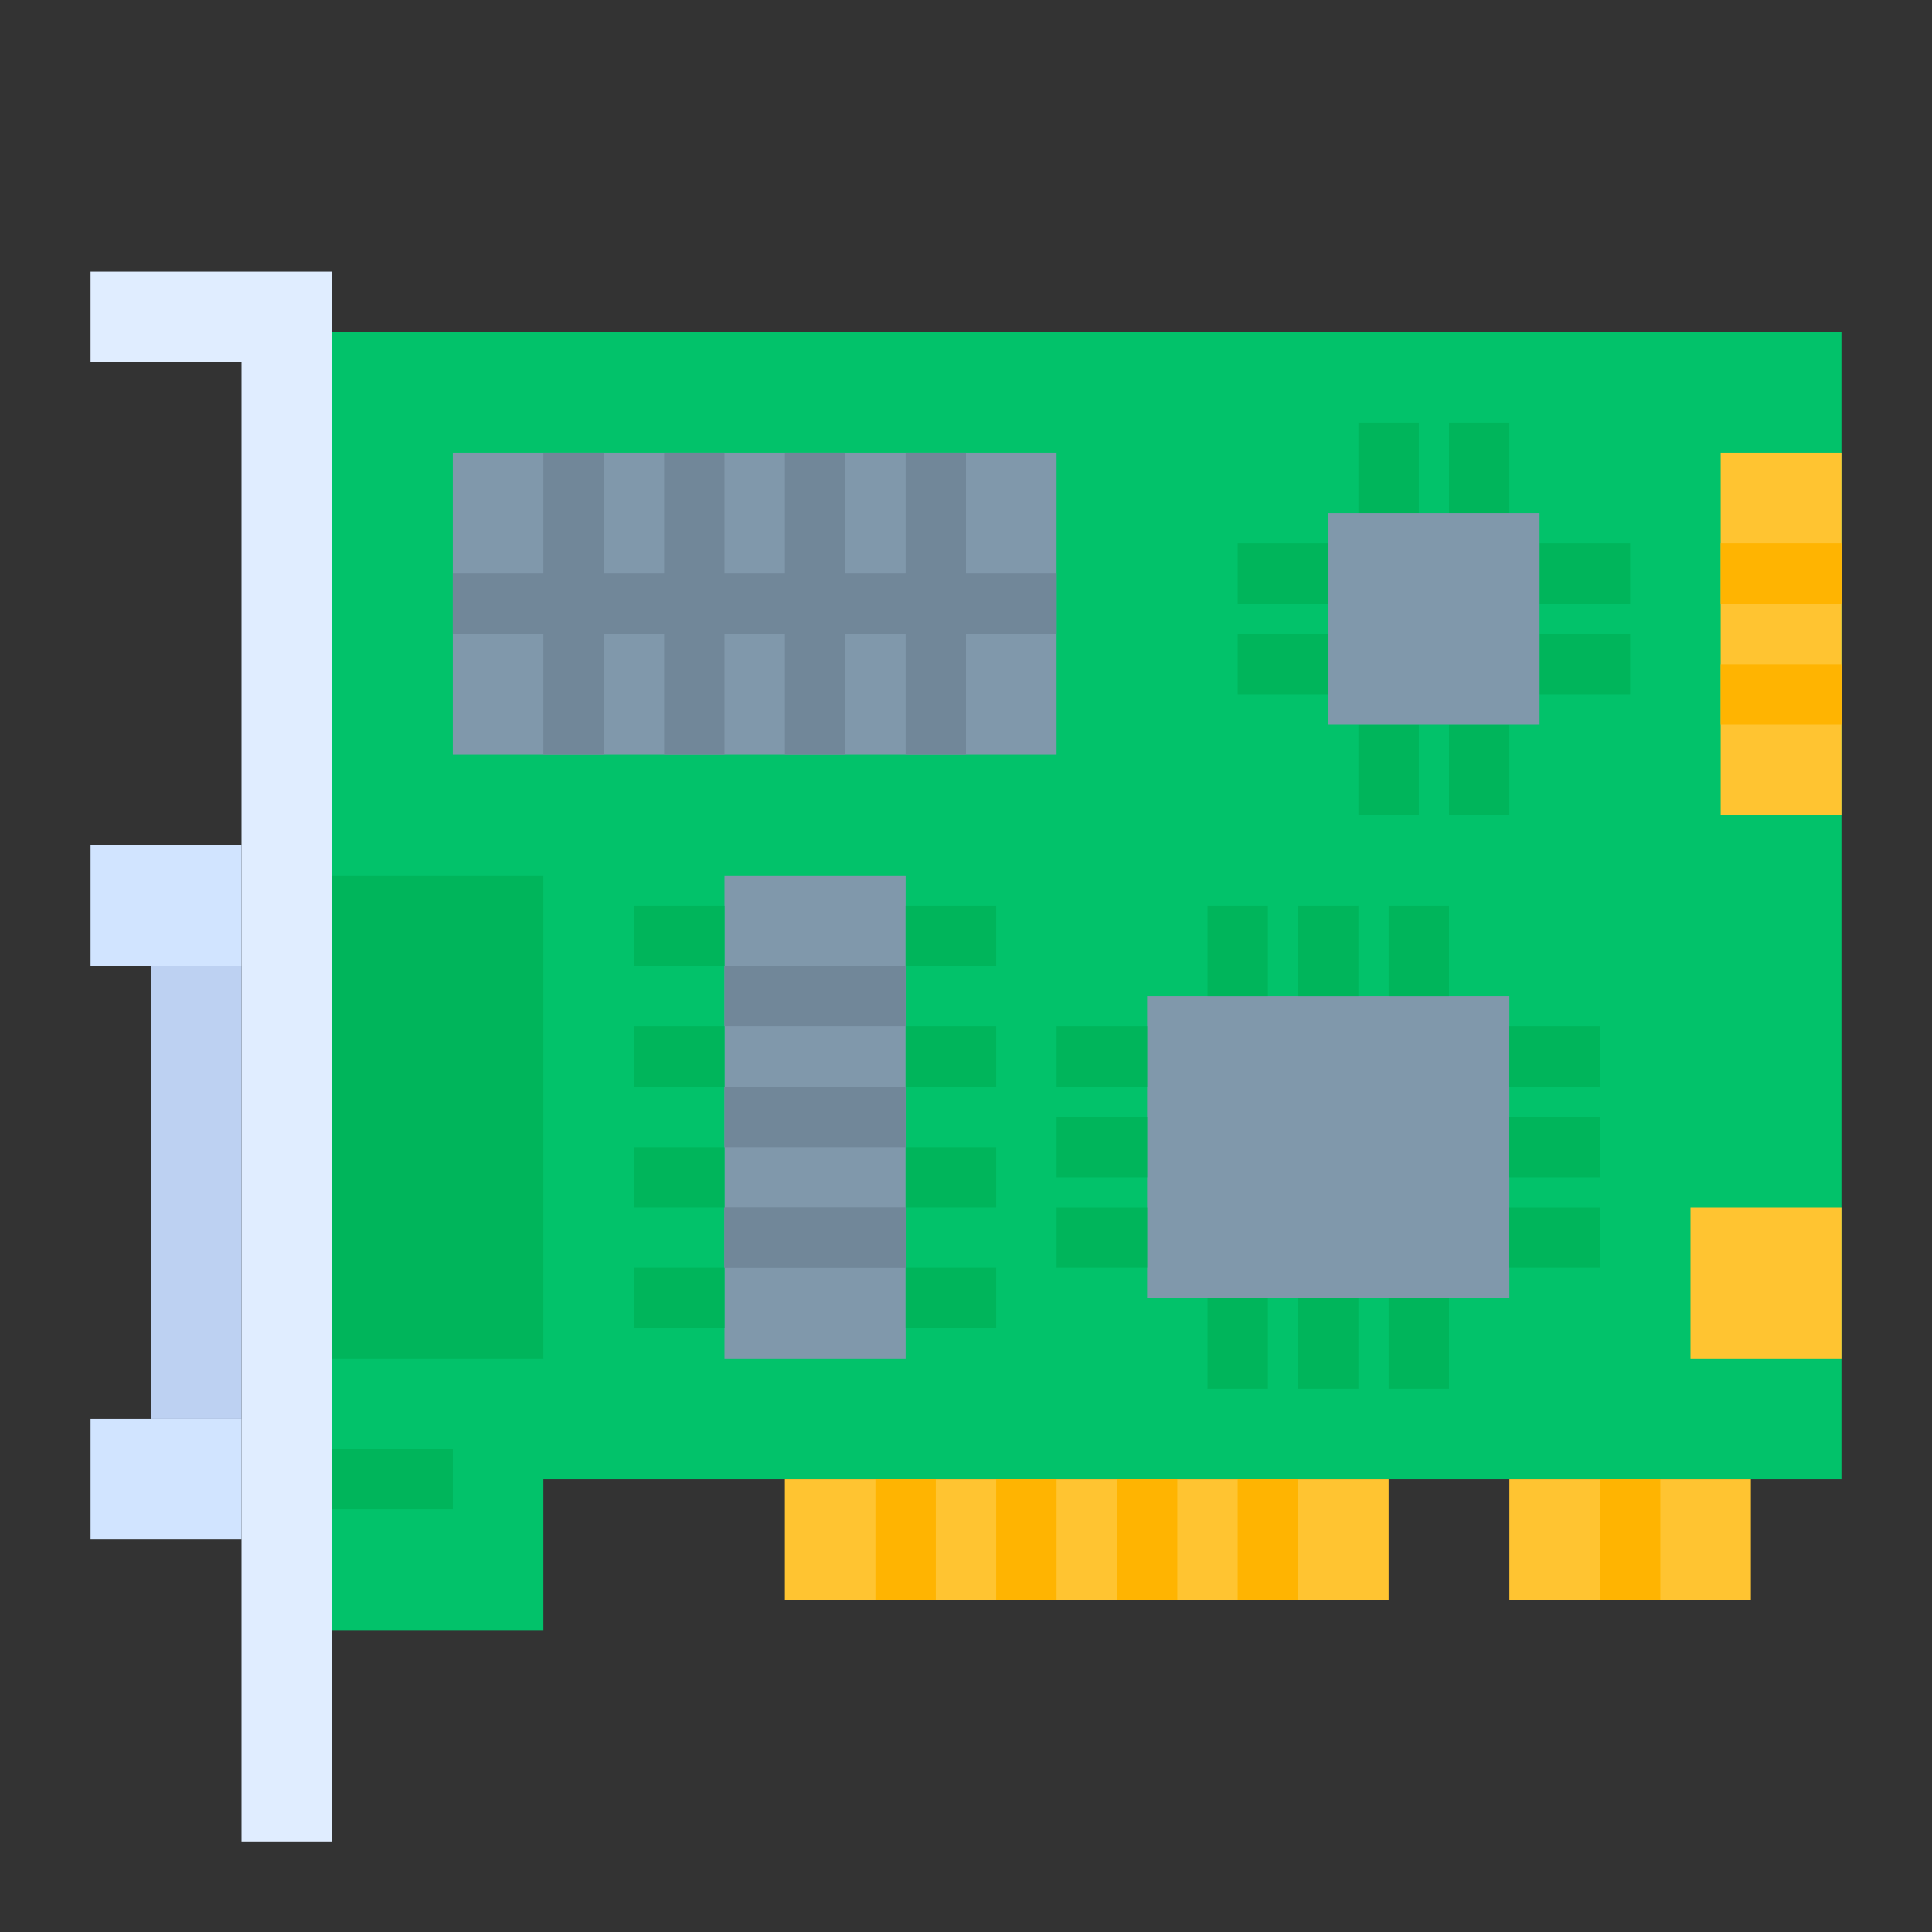 <svg height="512" viewBox="0 0 512 512" width="512" xmlns="http://www.w3.org/2000/svg"><rect x="0" y="0" width="512" height="512" fill="#333333" stroke="none"/><g id="flat"><path d="m88 88h400v304h-344v40h-56z" fill="#02c26a"/><path d="m192 232h48v128h-48z" fill="#8098ab"/><path d="m64 96h-40v-24h64v416h-24z" fill="#e0edff"/><path d="m24 224h40v32h-40z" fill="#d1e4ff"/><path d="m24 376h40v32h-40z" fill="#d1e4ff"/><path d="m40 256h24v120h-24z" fill="#bdd1f2"/><path d="m208 392h160v32h-160z" fill="#ffc431"/><path d="m400 392h64v32h-64z" fill="#ffc431"/><path d="m232 392h16v32h-16z" fill="#ffb401"/><path d="m264 392h16v32h-16z" fill="#ffb401"/><path d="m296 392h16v32h-16z" fill="#ffb401"/><path d="m328 392h16v32h-16z" fill="#ffb401"/><path d="m424 392h16v32h-16z" fill="#ffb401"/><path d="m88 232h56v128h-56z" fill="#00b55b"/><path d="m192 320h48v16h-48z" fill="#718799"/><path d="m168 336h24v16h-24z" fill="#00b55b"/><path d="m240 336h24v16h-24z" fill="#00b55b"/><path d="m192 320h48v16h-48z" fill="#718799"/><path d="m168 304h24v16h-24z" fill="#00b55b"/><path d="m240 304h24v16h-24z" fill="#00b55b"/><path d="m192 288h48v16h-48z" fill="#718799"/><path d="m168 272h24v16h-24z" fill="#00b55b"/><path d="m240 272h24v16h-24z" fill="#00b55b"/><path d="m192 256h48v16h-48z" fill="#718799"/><path d="m168 240h24v16h-24z" fill="#00b55b"/><path d="m240 240h24v16h-24z" fill="#00b55b"/><path d="m304 264h96v80h-96z" fill="#8098ab"/><g fill="#00b55b"><path d="m280 272h24v16h-24z"/><path d="m280 296h24v16h-24z"/><path d="m280 320h24v16h-24z"/><path d="m400 272h24v16h-24z"/><path d="m400 296h24v16h-24z"/><path d="m400 320h24v16h-24z"/><path d="m320 240h16v24h-16z"/><path d="m344 240h16v24h-16z"/><path d="m368 240h16v24h-16z"/><path d="m360 192h16v24h-16z"/><path d="m384 192h16v24h-16z"/><path d="m328 144h24v16h-24z"/><path d="m328 168h24v16h-24z"/><path d="m408 144h24v16h-24z"/><path d="m408 168h24v16h-24z"/><path d="m360 112h16v24h-16z"/><path d="m384 112h16v24h-16z"/><path d="m320 344h16v24h-16z"/><path d="m344 344h16v24h-16z"/><path d="m368 344h16v24h-16z"/></g><path d="m352 136h56v56h-56z" fill="#8098ab"/><path d="m456 120h32v96h-32z" fill="#ffc431"/><path d="m456 176h32v16h-32z" fill="#ffb401"/><path d="m456 144h32v16h-32z" fill="#ffb401"/><path d="m120 120h160v80h-160z" fill="#8098ab"/><path d="m280 152h-24v-32h-16v32h-16v-32h-16v32h-16v-32h-16v32h-16v-32h-16v32h-24v16h24v32h16v-32h16v32h16v-32h16v32h16v-32h16v32h16v-32h24z" fill="#718799"/><path d="m88 384h32v16h-32z" fill="#00b55b"/><path d="m448 320h40v40h-40z" fill="#ffc431"/></g></svg>